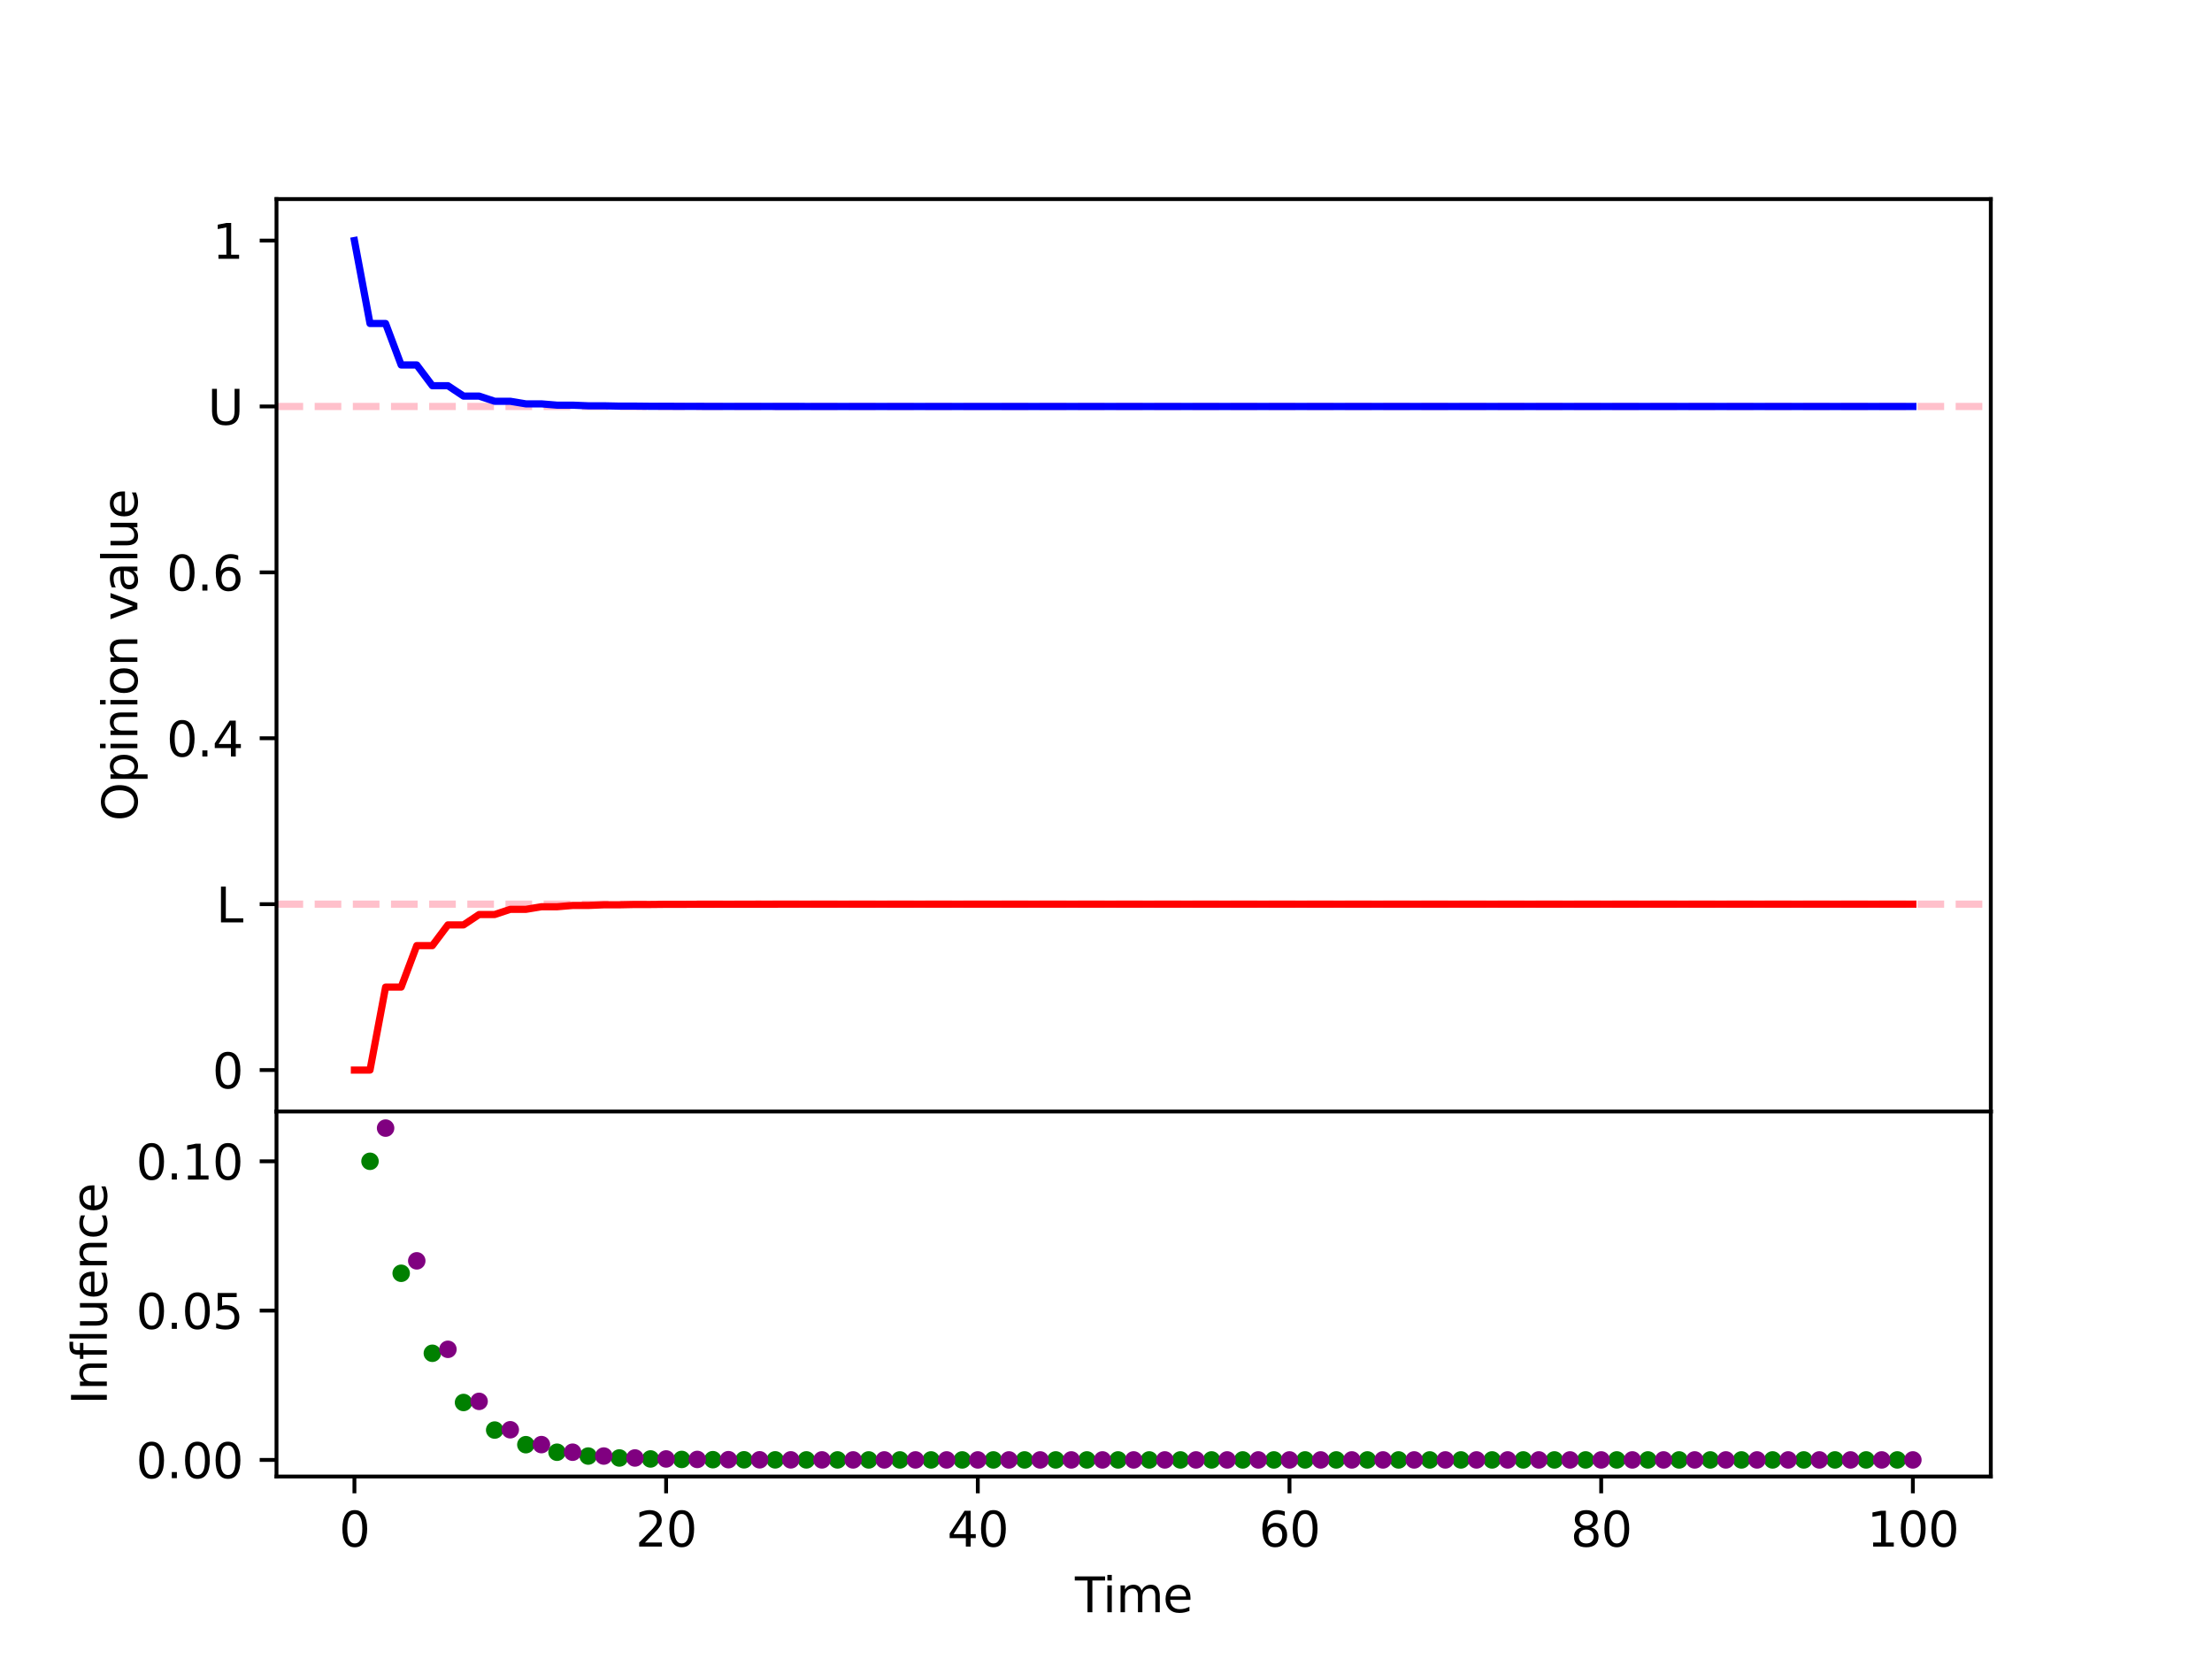 <?xml version="1.0" encoding="utf-8" standalone="no"?>
<!DOCTYPE svg PUBLIC "-//W3C//DTD SVG 1.1//EN"
  "http://www.w3.org/Graphics/SVG/1.1/DTD/svg11.dtd">
<svg xmlns:xlink="http://www.w3.org/1999/xlink" width="460.8pt" height="345.6pt" viewBox="0 0 460.8 345.6" xmlns="http://www.w3.org/2000/svg" version="1.1">
 <defs>
  <style type="text/css">*{stroke-linejoin: round; stroke-linecap: butt}</style>
 </defs>
 <g id="figure_1">
  <g id="patch_1">
   <path d="M 0 345.6 
L 460.8 345.6 
L 460.8 0 
L 0 0 
z
" style="fill: #ffffff"/>
  </g>
  <g id="axes_1">
   <g id="patch_2">
    <path d="M 57.6 231.552 
L 414.72 231.552 
L 414.72 41.472 
L 57.6 41.472 
z
" style="fill: #ffffff"/>
   </g>
   <g id="matplotlib.axis_1">
    <g id="xtick_1">
     <g id="line2d_1">
      <defs>
       <path id="m6d01a807ef" d="M 0 0 
L 0 3.5 
" style="stroke: #000000; stroke-width: 0.8"/>
      </defs>
      <g>
       <use xlink:href="#m6d01a807ef" x="73.833" y="231.552" style="stroke: #000000; stroke-width: 0.8"/>
      </g>
     </g>
    </g>
    <g id="xtick_2">
     <g id="line2d_2">
      <g>
       <use xlink:href="#m6d01a807ef" x="138.764" y="231.552" style="stroke: #000000; stroke-width: 0.8"/>
      </g>
     </g>
    </g>
    <g id="xtick_3">
     <g id="line2d_3">
      <g>
       <use xlink:href="#m6d01a807ef" x="203.695" y="231.552" style="stroke: #000000; stroke-width: 0.8"/>
      </g>
     </g>
    </g>
    <g id="xtick_4">
     <g id="line2d_4">
      <g>
       <use xlink:href="#m6d01a807ef" x="268.625" y="231.552" style="stroke: #000000; stroke-width: 0.8"/>
      </g>
     </g>
    </g>
    <g id="xtick_5">
     <g id="line2d_5">
      <g>
       <use xlink:href="#m6d01a807ef" x="333.556" y="231.552" style="stroke: #000000; stroke-width: 0.8"/>
      </g>
     </g>
    </g>
    <g id="xtick_6">
     <g id="line2d_6">
      <g>
       <use xlink:href="#m6d01a807ef" x="398.487" y="231.552" style="stroke: #000000; stroke-width: 0.8"/>
      </g>
     </g>
    </g>
   </g>
   <g id="matplotlib.axis_2">
    <g id="ytick_1">
     <g id="line2d_7">
      <defs>
       <path id="m1611c00384" d="M 0 0 
L -3.5 0 
" style="stroke: #000000; stroke-width: 0.8"/>
      </defs>
      <g>
       <use xlink:href="#m1611c00384" x="57.6" y="222.912" style="stroke: #000000; stroke-width: 0.8"/>
      </g>
     </g>
     <g id="text_1">
      <!-- 0 -->
      <g transform="translate(44.237 226.711) scale(0.1 -0.1)">
       <defs>
        <path id="DejaVuSans-30" d="M 2034 4250 
Q 1547 4250 1301 3770 
Q 1056 3291 1056 2328 
Q 1056 1369 1301 889 
Q 1547 409 2034 409 
Q 2525 409 2770 889 
Q 3016 1369 3016 2328 
Q 3016 3291 2770 3770 
Q 2525 4250 2034 4250 
z
M 2034 4750 
Q 2819 4750 3233 4129 
Q 3647 3509 3647 2328 
Q 3647 1150 3233 529 
Q 2819 -91 2034 -91 
Q 1250 -91 836 529 
Q 422 1150 422 2328 
Q 422 3509 836 4129 
Q 1250 4750 2034 4750 
z
" transform="scale(0.016)"/>
       </defs>
       <use xlink:href="#DejaVuSans-30"/>
      </g>
     </g>
    </g>
    <g id="ytick_2">
     <g id="line2d_8">
      <g>
       <use xlink:href="#m1611c00384" x="57.6" y="188.352" style="stroke: #000000; stroke-width: 0.8"/>
      </g>
     </g>
     <g id="text_2">
      <!-- L -->
      <g transform="translate(45.028 192.151) scale(0.1 -0.1)">
       <defs>
        <path id="DejaVuSans-4c" d="M 628 4666 
L 1259 4666 
L 1259 531 
L 3531 531 
L 3531 0 
L 628 0 
L 628 4666 
z
" transform="scale(0.016)"/>
       </defs>
       <use xlink:href="#DejaVuSans-4c"/>
      </g>
     </g>
    </g>
    <g id="ytick_3">
     <g id="line2d_9">
      <g>
       <use xlink:href="#m1611c00384" x="57.6" y="153.792" style="stroke: #000000; stroke-width: 0.8"/>
      </g>
     </g>
     <g id="text_3">
      <!-- 0.4 -->
      <g transform="translate(34.697 157.591) scale(0.1 -0.1)">
       <defs>
        <path id="DejaVuSans-2e" d="M 684 794 
L 1344 794 
L 1344 0 
L 684 0 
L 684 794 
z
" transform="scale(0.016)"/>
        <path id="DejaVuSans-34" d="M 2419 4116 
L 825 1625 
L 2419 1625 
L 2419 4116 
z
M 2253 4666 
L 3047 4666 
L 3047 1625 
L 3713 1625 
L 3713 1100 
L 3047 1100 
L 3047 0 
L 2419 0 
L 2419 1100 
L 313 1100 
L 313 1709 
L 2253 4666 
z
" transform="scale(0.016)"/>
       </defs>
       <use xlink:href="#DejaVuSans-30"/>
       <use xlink:href="#DejaVuSans-2e" x="63.623"/>
       <use xlink:href="#DejaVuSans-34" x="95.41"/>
      </g>
     </g>
    </g>
    <g id="ytick_4">
     <g id="line2d_10">
      <g>
       <use xlink:href="#m1611c00384" x="57.6" y="119.232" style="stroke: #000000; stroke-width: 0.8"/>
      </g>
     </g>
     <g id="text_4">
      <!-- 0.6 -->
      <g transform="translate(34.697 123.031) scale(0.1 -0.1)">
       <defs>
        <path id="DejaVuSans-36" d="M 2113 2584 
Q 1688 2584 1439 2293 
Q 1191 2003 1191 1497 
Q 1191 994 1439 701 
Q 1688 409 2113 409 
Q 2538 409 2786 701 
Q 3034 994 3034 1497 
Q 3034 2003 2786 2293 
Q 2538 2584 2113 2584 
z
M 3366 4563 
L 3366 3988 
Q 3128 4100 2886 4159 
Q 2644 4219 2406 4219 
Q 1781 4219 1451 3797 
Q 1122 3375 1075 2522 
Q 1259 2794 1537 2939 
Q 1816 3084 2150 3084 
Q 2853 3084 3261 2657 
Q 3669 2231 3669 1497 
Q 3669 778 3244 343 
Q 2819 -91 2113 -91 
Q 1303 -91 875 529 
Q 447 1150 447 2328 
Q 447 3434 972 4092 
Q 1497 4750 2381 4750 
Q 2619 4750 2861 4703 
Q 3103 4656 3366 4563 
z
" transform="scale(0.016)"/>
       </defs>
       <use xlink:href="#DejaVuSans-30"/>
       <use xlink:href="#DejaVuSans-2e" x="63.623"/>
       <use xlink:href="#DejaVuSans-36" x="95.41"/>
      </g>
     </g>
    </g>
    <g id="ytick_5">
     <g id="line2d_11">
      <g>
       <use xlink:href="#m1611c00384" x="57.6" y="84.672" style="stroke: #000000; stroke-width: 0.8"/>
      </g>
     </g>
     <g id="text_5">
      <!-- U -->
      <g transform="translate(43.281 88.471) scale(0.1 -0.1)">
       <defs>
        <path id="DejaVuSans-55" d="M 556 4666 
L 1191 4666 
L 1191 1831 
Q 1191 1081 1462 751 
Q 1734 422 2344 422 
Q 2950 422 3222 751 
Q 3494 1081 3494 1831 
L 3494 4666 
L 4128 4666 
L 4128 1753 
Q 4128 841 3676 375 
Q 3225 -91 2344 -91 
Q 1459 -91 1007 375 
Q 556 841 556 1753 
L 556 4666 
z
" transform="scale(0.016)"/>
       </defs>
       <use xlink:href="#DejaVuSans-55"/>
      </g>
     </g>
    </g>
    <g id="ytick_6">
     <g id="line2d_12">
      <g>
       <use xlink:href="#m1611c00384" x="57.6" y="50.112" style="stroke: #000000; stroke-width: 0.8"/>
      </g>
     </g>
     <g id="text_6">
      <!-- 1 -->
      <g transform="translate(44.237 53.911) scale(0.1 -0.1)">
       <defs>
        <path id="DejaVuSans-31" d="M 794 531 
L 1825 531 
L 1825 4091 
L 703 3866 
L 703 4441 
L 1819 4666 
L 2450 4666 
L 2450 531 
L 3481 531 
L 3481 0 
L 794 0 
L 794 531 
z
" transform="scale(0.016)"/>
       </defs>
       <use xlink:href="#DejaVuSans-31"/>
      </g>
     </g>
    </g>
    <g id="text_7">
     <!-- Opinion value -->
     <g transform="translate(28.617 171.044) rotate(-90) scale(0.1 -0.1)">
      <defs>
       <path id="DejaVuSans-4f" d="M 2522 4238 
Q 1834 4238 1429 3725 
Q 1025 3213 1025 2328 
Q 1025 1447 1429 934 
Q 1834 422 2522 422 
Q 3209 422 3611 934 
Q 4013 1447 4013 2328 
Q 4013 3213 3611 3725 
Q 3209 4238 2522 4238 
z
M 2522 4750 
Q 3503 4750 4090 4092 
Q 4678 3434 4678 2328 
Q 4678 1225 4090 567 
Q 3503 -91 2522 -91 
Q 1538 -91 948 565 
Q 359 1222 359 2328 
Q 359 3434 948 4092 
Q 1538 4750 2522 4750 
z
" transform="scale(0.016)"/>
       <path id="DejaVuSans-70" d="M 1159 525 
L 1159 -1331 
L 581 -1331 
L 581 3500 
L 1159 3500 
L 1159 2969 
Q 1341 3281 1617 3432 
Q 1894 3584 2278 3584 
Q 2916 3584 3314 3078 
Q 3713 2572 3713 1747 
Q 3713 922 3314 415 
Q 2916 -91 2278 -91 
Q 1894 -91 1617 61 
Q 1341 213 1159 525 
z
M 3116 1747 
Q 3116 2381 2855 2742 
Q 2594 3103 2138 3103 
Q 1681 3103 1420 2742 
Q 1159 2381 1159 1747 
Q 1159 1113 1420 752 
Q 1681 391 2138 391 
Q 2594 391 2855 752 
Q 3116 1113 3116 1747 
z
" transform="scale(0.016)"/>
       <path id="DejaVuSans-69" d="M 603 3500 
L 1178 3500 
L 1178 0 
L 603 0 
L 603 3500 
z
M 603 4863 
L 1178 4863 
L 1178 4134 
L 603 4134 
L 603 4863 
z
" transform="scale(0.016)"/>
       <path id="DejaVuSans-6e" d="M 3513 2113 
L 3513 0 
L 2938 0 
L 2938 2094 
Q 2938 2591 2744 2837 
Q 2550 3084 2163 3084 
Q 1697 3084 1428 2787 
Q 1159 2491 1159 1978 
L 1159 0 
L 581 0 
L 581 3500 
L 1159 3500 
L 1159 2956 
Q 1366 3272 1645 3428 
Q 1925 3584 2291 3584 
Q 2894 3584 3203 3211 
Q 3513 2838 3513 2113 
z
" transform="scale(0.016)"/>
       <path id="DejaVuSans-6f" d="M 1959 3097 
Q 1497 3097 1228 2736 
Q 959 2375 959 1747 
Q 959 1119 1226 758 
Q 1494 397 1959 397 
Q 2419 397 2687 759 
Q 2956 1122 2956 1747 
Q 2956 2369 2687 2733 
Q 2419 3097 1959 3097 
z
M 1959 3584 
Q 2709 3584 3137 3096 
Q 3566 2609 3566 1747 
Q 3566 888 3137 398 
Q 2709 -91 1959 -91 
Q 1206 -91 779 398 
Q 353 888 353 1747 
Q 353 2609 779 3096 
Q 1206 3584 1959 3584 
z
" transform="scale(0.016)"/>
       <path id="DejaVuSans-20" transform="scale(0.016)"/>
       <path id="DejaVuSans-76" d="M 191 3500 
L 800 3500 
L 1894 563 
L 2988 3500 
L 3597 3500 
L 2284 0 
L 1503 0 
L 191 3500 
z
" transform="scale(0.016)"/>
       <path id="DejaVuSans-61" d="M 2194 1759 
Q 1497 1759 1228 1600 
Q 959 1441 959 1056 
Q 959 750 1161 570 
Q 1363 391 1709 391 
Q 2188 391 2477 730 
Q 2766 1069 2766 1631 
L 2766 1759 
L 2194 1759 
z
M 3341 1997 
L 3341 0 
L 2766 0 
L 2766 531 
Q 2569 213 2275 61 
Q 1981 -91 1556 -91 
Q 1019 -91 701 211 
Q 384 513 384 1019 
Q 384 1609 779 1909 
Q 1175 2209 1959 2209 
L 2766 2209 
L 2766 2266 
Q 2766 2663 2505 2880 
Q 2244 3097 1772 3097 
Q 1472 3097 1187 3025 
Q 903 2953 641 2809 
L 641 3341 
Q 956 3463 1253 3523 
Q 1550 3584 1831 3584 
Q 2591 3584 2966 3190 
Q 3341 2797 3341 1997 
z
" transform="scale(0.016)"/>
       <path id="DejaVuSans-6c" d="M 603 4863 
L 1178 4863 
L 1178 0 
L 603 0 
L 603 4863 
z
" transform="scale(0.016)"/>
       <path id="DejaVuSans-75" d="M 544 1381 
L 544 3500 
L 1119 3500 
L 1119 1403 
Q 1119 906 1312 657 
Q 1506 409 1894 409 
Q 2359 409 2629 706 
Q 2900 1003 2900 1516 
L 2900 3500 
L 3475 3500 
L 3475 0 
L 2900 0 
L 2900 538 
Q 2691 219 2414 64 
Q 2138 -91 1772 -91 
Q 1169 -91 856 284 
Q 544 659 544 1381 
z
M 1991 3584 
L 1991 3584 
z
" transform="scale(0.016)"/>
       <path id="DejaVuSans-65" d="M 3597 1894 
L 3597 1613 
L 953 1613 
Q 991 1019 1311 708 
Q 1631 397 2203 397 
Q 2534 397 2845 478 
Q 3156 559 3463 722 
L 3463 178 
Q 3153 47 2828 -22 
Q 2503 -91 2169 -91 
Q 1331 -91 842 396 
Q 353 884 353 1716 
Q 353 2575 817 3079 
Q 1281 3584 2069 3584 
Q 2775 3584 3186 3129 
Q 3597 2675 3597 1894 
z
M 3022 2063 
Q 3016 2534 2758 2815 
Q 2500 3097 2075 3097 
Q 1594 3097 1305 2825 
Q 1016 2553 972 2059 
L 3022 2063 
z
" transform="scale(0.016)"/>
      </defs>
      <use xlink:href="#DejaVuSans-4f"/>
      <use xlink:href="#DejaVuSans-70" x="78.711"/>
      <use xlink:href="#DejaVuSans-69" x="142.188"/>
      <use xlink:href="#DejaVuSans-6e" x="169.971"/>
      <use xlink:href="#DejaVuSans-69" x="233.35"/>
      <use xlink:href="#DejaVuSans-6f" x="261.133"/>
      <use xlink:href="#DejaVuSans-6e" x="322.314"/>
      <use xlink:href="#DejaVuSans-20" x="385.693"/>
      <use xlink:href="#DejaVuSans-76" x="417.48"/>
      <use xlink:href="#DejaVuSans-61" x="476.66"/>
      <use xlink:href="#DejaVuSans-6c" x="537.939"/>
      <use xlink:href="#DejaVuSans-75" x="565.723"/>
      <use xlink:href="#DejaVuSans-65" x="629.102"/>
     </g>
    </g>
   </g>
   <g id="line2d_13">
    <path d="M 57.6 84.672 
L 414.72 84.672 
" clip-path="url(#p8be3b26d75)" style="fill: none; stroke-dasharray: 5.55,2.4; stroke-dashoffset: 0; stroke: #ffc0cb; stroke-width: 1.5"/>
   </g>
   <g id="line2d_14">
    <path d="M 57.6 188.352 
L 414.72 188.352 
" clip-path="url(#p8be3b26d75)" style="fill: none; stroke-dasharray: 5.55,2.4; stroke-dashoffset: 0; stroke: #ffc0cb; stroke-width: 1.5"/>
   </g>
   <g id="line2d_15">
    <path d="M 73.833 222.912 
L 77.079 222.912 
L 80.326 205.632 
L 83.572 205.632 
L 86.819 196.992 
L 90.065 196.992 
L 93.312 192.672 
L 96.559 192.672 
L 99.805 190.512 
L 103.052 190.512 
L 106.298 189.432 
L 109.545 189.432 
L 112.791 188.892 
L 116.038 188.892 
L 119.284 188.622 
L 122.531 188.622 
L 125.777 188.487 
L 129.024 188.487 
L 132.271 188.419 
L 135.517 188.419 
L 138.764 188.386 
L 142.01 188.386 
L 145.257 188.369 
L 148.503 188.369 
L 151.75 188.36 
L 154.996 188.36 
L 158.243 188.356 
L 161.489 188.356 
L 164.736 188.354 
L 167.983 188.354 
L 171.229 188.353 
L 174.476 188.353 
L 177.722 188.353 
L 180.969 188.353 
L 184.215 188.352 
L 187.462 188.352 
L 190.708 188.352 
L 193.955 188.352 
L 197.201 188.352 
L 200.448 188.352 
L 203.695 188.352 
L 206.941 188.352 
L 210.188 188.352 
L 213.434 188.352 
L 216.681 188.352 
L 219.927 188.352 
L 223.174 188.352 
L 226.42 188.352 
L 229.667 188.352 
L 232.913 188.352 
L 236.16 188.352 
L 239.407 188.352 
L 242.653 188.352 
L 245.9 188.352 
L 249.146 188.352 
L 252.393 188.352 
L 255.639 188.352 
L 258.886 188.352 
L 262.132 188.352 
L 265.379 188.352 
L 268.625 188.352 
L 271.872 188.352 
L 275.119 188.352 
L 278.365 188.352 
L 281.612 188.352 
L 284.858 188.352 
L 288.105 188.352 
L 291.351 188.352 
L 294.598 188.352 
L 297.844 188.352 
L 301.091 188.352 
L 304.337 188.352 
L 307.584 188.352 
L 310.831 188.352 
L 314.077 188.352 
L 317.324 188.352 
L 320.57 188.352 
L 323.817 188.352 
L 327.063 188.352 
L 330.31 188.352 
L 333.556 188.352 
L 336.803 188.352 
L 340.049 188.352 
L 343.296 188.352 
L 346.543 188.352 
L 349.789 188.352 
L 353.036 188.352 
L 356.282 188.352 
L 359.529 188.352 
L 362.775 188.352 
L 366.022 188.352 
L 369.268 188.352 
L 372.515 188.352 
L 375.761 188.352 
L 379.008 188.352 
L 382.255 188.352 
L 385.501 188.352 
L 388.748 188.352 
L 391.994 188.352 
L 395.241 188.352 
L 398.487 188.352 
" clip-path="url(#p8be3b26d75)" style="fill: none; stroke: #ff0000; stroke-width: 1.5; stroke-linecap: square"/>
   </g>
   <g id="line2d_16">
    <path d="M 73.833 50.112 
L 77.079 67.392 
L 80.326 67.392 
L 83.572 76.032 
L 86.819 76.032 
L 90.065 80.352 
L 93.312 80.352 
L 96.559 82.512 
L 99.805 82.512 
L 103.052 83.592 
L 106.298 83.592 
L 109.545 84.132 
L 112.791 84.132 
L 116.038 84.402 
L 119.284 84.402 
L 122.531 84.537 
L 125.777 84.537 
L 129.024 84.605 
L 132.271 84.605 
L 135.517 84.638 
L 138.764 84.638 
L 142.01 84.655 
L 145.257 84.655 
L 148.503 84.664 
L 151.75 84.664 
L 154.996 84.668 
L 158.243 84.668 
L 161.489 84.67 
L 164.736 84.67 
L 167.983 84.671 
L 171.229 84.671 
L 174.476 84.671 
L 177.722 84.671 
L 180.969 84.672 
L 184.215 84.672 
L 187.462 84.672 
L 190.708 84.672 
L 193.955 84.672 
L 197.201 84.672 
L 200.448 84.672 
L 203.695 84.672 
L 206.941 84.672 
L 210.188 84.672 
L 213.434 84.672 
L 216.681 84.672 
L 219.927 84.672 
L 223.174 84.672 
L 226.42 84.672 
L 229.667 84.672 
L 232.913 84.672 
L 236.16 84.672 
L 239.407 84.672 
L 242.653 84.672 
L 245.9 84.672 
L 249.146 84.672 
L 252.393 84.672 
L 255.639 84.672 
L 258.886 84.672 
L 262.132 84.672 
L 265.379 84.672 
L 268.625 84.672 
L 271.872 84.672 
L 275.119 84.672 
L 278.365 84.672 
L 281.612 84.672 
L 284.858 84.672 
L 288.105 84.672 
L 291.351 84.672 
L 294.598 84.672 
L 297.844 84.672 
L 301.091 84.672 
L 304.337 84.672 
L 307.584 84.672 
L 310.831 84.672 
L 314.077 84.672 
L 317.324 84.672 
L 320.57 84.672 
L 323.817 84.672 
L 327.063 84.672 
L 330.31 84.672 
L 333.556 84.672 
L 336.803 84.672 
L 340.049 84.672 
L 343.296 84.672 
L 346.543 84.672 
L 349.789 84.672 
L 353.036 84.672 
L 356.282 84.672 
L 359.529 84.672 
L 362.775 84.672 
L 366.022 84.672 
L 369.268 84.672 
L 372.515 84.672 
L 375.761 84.672 
L 379.008 84.672 
L 382.255 84.672 
L 385.501 84.672 
L 388.748 84.672 
L 391.994 84.672 
L 395.241 84.672 
L 398.487 84.672 
" clip-path="url(#p8be3b26d75)" style="fill: none; stroke: #0000ff; stroke-width: 1.5; stroke-linecap: square"/>
   </g>
   <g id="patch_3">
    <path d="M 57.6 231.552 
L 57.6 41.472 
" style="fill: none; stroke: #000000; stroke-width: 0.8; stroke-linejoin: miter; stroke-linecap: square"/>
   </g>
   <g id="patch_4">
    <path d="M 414.72 231.552 
L 414.72 41.472 
" style="fill: none; stroke: #000000; stroke-width: 0.8; stroke-linejoin: miter; stroke-linecap: square"/>
   </g>
   <g id="patch_5">
    <path d="M 57.6 231.552 
L 414.72 231.552 
" style="fill: none; stroke: #000000; stroke-width: 0.8; stroke-linejoin: miter; stroke-linecap: square"/>
   </g>
   <g id="patch_6">
    <path d="M 57.6 41.472 
L 414.72 41.472 
" style="fill: none; stroke: #000000; stroke-width: 0.8; stroke-linejoin: miter; stroke-linecap: square"/>
   </g>
  </g>
  <g id="axes_2">
   <g id="patch_7">
    <path d="M 57.6 307.584 
L 414.72 307.584 
L 414.72 231.552 
L 57.6 231.552 
z
" style="fill: #ffffff"/>
   </g>
   <g id="PathCollection_1">
    <defs>
     <path id="md14acf3c41" d="M 0 1.323 
C 0.351 1.323 0.687 1.183 0.935 0.935 
C 1.183 0.687 1.323 0.351 1.323 0 
C 1.323 -0.351 1.183 -0.687 0.935 -0.935 
C 0.687 -1.183 0.351 -1.323 0 -1.323 
C -0.351 -1.323 -0.687 -1.183 -0.935 -0.935 
C -1.183 -0.687 -1.323 -0.351 -1.323 0 
C -1.323 0.351 -1.183 0.687 -0.935 0.935 
C -0.687 1.183 -0.351 1.323 0 1.323 
z
" style="stroke: #008000"/>
    </defs>
    <g clip-path="url(#p79c02813e1)">
     <use xlink:href="#md14acf3c41" x="77.079" y="241.92" style="fill: #008000; stroke: #008000"/>
     <use xlink:href="#md14acf3c41" x="83.572" y="265.248" style="fill: #008000; stroke: #008000"/>
     <use xlink:href="#md14acf3c41" x="90.065" y="281.911" style="fill: #008000; stroke: #008000"/>
     <use xlink:href="#md14acf3c41" x="96.559" y="292.165" style="fill: #008000; stroke: #008000"/>
     <use xlink:href="#md14acf3c41" x="103.052" y="297.907" style="fill: #008000; stroke: #008000"/>
     <use xlink:href="#md14acf3c41" x="109.545" y="300.954" style="fill: #008000; stroke: #008000"/>
     <use xlink:href="#md14acf3c41" x="116.038" y="302.525" style="fill: #008000; stroke: #008000"/>
     <use xlink:href="#md14acf3c41" x="122.531" y="303.322" style="fill: #008000; stroke: #008000"/>
     <use xlink:href="#md14acf3c41" x="129.024" y="303.724" style="fill: #008000; stroke: #008000"/>
     <use xlink:href="#md14acf3c41" x="135.517" y="303.926" style="fill: #008000; stroke: #008000"/>
     <use xlink:href="#md14acf3c41" x="142.01" y="304.027" style="fill: #008000; stroke: #008000"/>
     <use xlink:href="#md14acf3c41" x="148.503" y="304.077" style="fill: #008000; stroke: #008000"/>
     <use xlink:href="#md14acf3c41" x="154.996" y="304.103" style="fill: #008000; stroke: #008000"/>
     <use xlink:href="#md14acf3c41" x="161.489" y="304.115" style="fill: #008000; stroke: #008000"/>
     <use xlink:href="#md14acf3c41" x="167.983" y="304.122" style="fill: #008000; stroke: #008000"/>
     <use xlink:href="#md14acf3c41" x="174.476" y="304.125" style="fill: #008000; stroke: #008000"/>
     <use xlink:href="#md14acf3c41" x="180.969" y="304.126" style="fill: #008000; stroke: #008000"/>
     <use xlink:href="#md14acf3c41" x="187.462" y="304.127" style="fill: #008000; stroke: #008000"/>
     <use xlink:href="#md14acf3c41" x="193.955" y="304.128" style="fill: #008000; stroke: #008000"/>
     <use xlink:href="#md14acf3c41" x="200.448" y="304.128" style="fill: #008000; stroke: #008000"/>
     <use xlink:href="#md14acf3c41" x="206.941" y="304.128" style="fill: #008000; stroke: #008000"/>
     <use xlink:href="#md14acf3c41" x="213.434" y="304.128" style="fill: #008000; stroke: #008000"/>
     <use xlink:href="#md14acf3c41" x="219.927" y="304.128" style="fill: #008000; stroke: #008000"/>
     <use xlink:href="#md14acf3c41" x="226.42" y="304.128" style="fill: #008000; stroke: #008000"/>
     <use xlink:href="#md14acf3c41" x="232.913" y="304.128" style="fill: #008000; stroke: #008000"/>
     <use xlink:href="#md14acf3c41" x="239.407" y="304.128" style="fill: #008000; stroke: #008000"/>
     <use xlink:href="#md14acf3c41" x="245.9" y="304.128" style="fill: #008000; stroke: #008000"/>
     <use xlink:href="#md14acf3c41" x="252.393" y="304.128" style="fill: #008000; stroke: #008000"/>
     <use xlink:href="#md14acf3c41" x="258.886" y="304.128" style="fill: #008000; stroke: #008000"/>
     <use xlink:href="#md14acf3c41" x="265.379" y="304.128" style="fill: #008000; stroke: #008000"/>
     <use xlink:href="#md14acf3c41" x="271.872" y="304.128" style="fill: #008000; stroke: #008000"/>
     <use xlink:href="#md14acf3c41" x="278.365" y="304.128" style="fill: #008000; stroke: #008000"/>
     <use xlink:href="#md14acf3c41" x="284.858" y="304.128" style="fill: #008000; stroke: #008000"/>
     <use xlink:href="#md14acf3c41" x="291.351" y="304.128" style="fill: #008000; stroke: #008000"/>
     <use xlink:href="#md14acf3c41" x="297.844" y="304.128" style="fill: #008000; stroke: #008000"/>
     <use xlink:href="#md14acf3c41" x="304.337" y="304.128" style="fill: #008000; stroke: #008000"/>
     <use xlink:href="#md14acf3c41" x="310.831" y="304.128" style="fill: #008000; stroke: #008000"/>
     <use xlink:href="#md14acf3c41" x="317.324" y="304.128" style="fill: #008000; stroke: #008000"/>
     <use xlink:href="#md14acf3c41" x="323.817" y="304.128" style="fill: #008000; stroke: #008000"/>
     <use xlink:href="#md14acf3c41" x="330.31" y="304.128" style="fill: #008000; stroke: #008000"/>
     <use xlink:href="#md14acf3c41" x="336.803" y="304.128" style="fill: #008000; stroke: #008000"/>
     <use xlink:href="#md14acf3c41" x="343.296" y="304.128" style="fill: #008000; stroke: #008000"/>
     <use xlink:href="#md14acf3c41" x="349.789" y="304.128" style="fill: #008000; stroke: #008000"/>
     <use xlink:href="#md14acf3c41" x="356.282" y="304.128" style="fill: #008000; stroke: #008000"/>
     <use xlink:href="#md14acf3c41" x="362.775" y="304.128" style="fill: #008000; stroke: #008000"/>
     <use xlink:href="#md14acf3c41" x="369.268" y="304.128" style="fill: #008000; stroke: #008000"/>
     <use xlink:href="#md14acf3c41" x="375.761" y="304.128" style="fill: #008000; stroke: #008000"/>
     <use xlink:href="#md14acf3c41" x="382.255" y="304.128" style="fill: #008000; stroke: #008000"/>
     <use xlink:href="#md14acf3c41" x="388.748" y="304.128" style="fill: #008000; stroke: #008000"/>
     <use xlink:href="#md14acf3c41" x="395.241" y="304.128" style="fill: #008000; stroke: #008000"/>
    </g>
   </g>
   <g id="PathCollection_2">
    <defs>
     <path id="m20744ee69a" d="M 0 1.323 
C 0.351 1.323 0.687 1.183 0.935 0.935 
C 1.183 0.687 1.323 0.351 1.323 0 
C 1.323 -0.351 1.183 -0.687 0.935 -0.935 
C 0.687 -1.183 0.351 -1.323 0 -1.323 
C -0.351 -1.323 -0.687 -1.183 -0.935 -0.935 
C -1.183 -0.687 -1.323 -0.351 -1.323 0 
C -1.323 0.351 -1.183 0.687 -0.935 0.935 
C -0.687 1.183 -0.351 1.323 0 1.323 
z
" style="stroke: #800080"/>
    </defs>
    <g clip-path="url(#p79c02813e1)">
     <use xlink:href="#m20744ee69a" x="80.326" y="235.008" style="fill: #800080; stroke: #800080"/>
     <use xlink:href="#m20744ee69a" x="86.819" y="262.656" style="fill: #800080; stroke: #800080"/>
     <use xlink:href="#m20744ee69a" x="93.312" y="281.088" style="fill: #800080; stroke: #800080"/>
     <use xlink:href="#m20744ee69a" x="99.805" y="291.93" style="fill: #800080; stroke: #800080"/>
     <use xlink:href="#m20744ee69a" x="106.298" y="297.844" style="fill: #800080; stroke: #800080"/>
     <use xlink:href="#m20744ee69a" x="112.791" y="300.938" style="fill: #800080; stroke: #800080"/>
     <use xlink:href="#m20744ee69a" x="119.284" y="302.521" style="fill: #800080; stroke: #800080"/>
     <use xlink:href="#m20744ee69a" x="125.777" y="303.321" style="fill: #800080; stroke: #800080"/>
     <use xlink:href="#m20744ee69a" x="132.271" y="303.724" style="fill: #800080; stroke: #800080"/>
     <use xlink:href="#m20744ee69a" x="138.764" y="303.926" style="fill: #800080; stroke: #800080"/>
     <use xlink:href="#m20744ee69a" x="145.257" y="304.027" style="fill: #800080; stroke: #800080"/>
     <use xlink:href="#m20744ee69a" x="151.75" y="304.077" style="fill: #800080; stroke: #800080"/>
     <use xlink:href="#m20744ee69a" x="158.243" y="304.103" style="fill: #800080; stroke: #800080"/>
     <use xlink:href="#m20744ee69a" x="164.736" y="304.115" style="fill: #800080; stroke: #800080"/>
     <use xlink:href="#m20744ee69a" x="171.229" y="304.122" style="fill: #800080; stroke: #800080"/>
     <use xlink:href="#m20744ee69a" x="177.722" y="304.125" style="fill: #800080; stroke: #800080"/>
     <use xlink:href="#m20744ee69a" x="184.215" y="304.126" style="fill: #800080; stroke: #800080"/>
     <use xlink:href="#m20744ee69a" x="190.708" y="304.127" style="fill: #800080; stroke: #800080"/>
     <use xlink:href="#m20744ee69a" x="197.201" y="304.128" style="fill: #800080; stroke: #800080"/>
     <use xlink:href="#m20744ee69a" x="203.695" y="304.128" style="fill: #800080; stroke: #800080"/>
     <use xlink:href="#m20744ee69a" x="210.188" y="304.128" style="fill: #800080; stroke: #800080"/>
     <use xlink:href="#m20744ee69a" x="216.681" y="304.128" style="fill: #800080; stroke: #800080"/>
     <use xlink:href="#m20744ee69a" x="223.174" y="304.128" style="fill: #800080; stroke: #800080"/>
     <use xlink:href="#m20744ee69a" x="229.667" y="304.128" style="fill: #800080; stroke: #800080"/>
     <use xlink:href="#m20744ee69a" x="236.16" y="304.128" style="fill: #800080; stroke: #800080"/>
     <use xlink:href="#m20744ee69a" x="242.653" y="304.128" style="fill: #800080; stroke: #800080"/>
     <use xlink:href="#m20744ee69a" x="249.146" y="304.128" style="fill: #800080; stroke: #800080"/>
     <use xlink:href="#m20744ee69a" x="255.639" y="304.128" style="fill: #800080; stroke: #800080"/>
     <use xlink:href="#m20744ee69a" x="262.132" y="304.128" style="fill: #800080; stroke: #800080"/>
     <use xlink:href="#m20744ee69a" x="268.625" y="304.128" style="fill: #800080; stroke: #800080"/>
     <use xlink:href="#m20744ee69a" x="275.119" y="304.128" style="fill: #800080; stroke: #800080"/>
     <use xlink:href="#m20744ee69a" x="281.612" y="304.128" style="fill: #800080; stroke: #800080"/>
     <use xlink:href="#m20744ee69a" x="288.105" y="304.128" style="fill: #800080; stroke: #800080"/>
     <use xlink:href="#m20744ee69a" x="294.598" y="304.128" style="fill: #800080; stroke: #800080"/>
     <use xlink:href="#m20744ee69a" x="301.091" y="304.128" style="fill: #800080; stroke: #800080"/>
     <use xlink:href="#m20744ee69a" x="307.584" y="304.128" style="fill: #800080; stroke: #800080"/>
     <use xlink:href="#m20744ee69a" x="314.077" y="304.128" style="fill: #800080; stroke: #800080"/>
     <use xlink:href="#m20744ee69a" x="320.57" y="304.128" style="fill: #800080; stroke: #800080"/>
     <use xlink:href="#m20744ee69a" x="327.063" y="304.128" style="fill: #800080; stroke: #800080"/>
     <use xlink:href="#m20744ee69a" x="333.556" y="304.128" style="fill: #800080; stroke: #800080"/>
     <use xlink:href="#m20744ee69a" x="340.049" y="304.128" style="fill: #800080; stroke: #800080"/>
     <use xlink:href="#m20744ee69a" x="346.543" y="304.128" style="fill: #800080; stroke: #800080"/>
     <use xlink:href="#m20744ee69a" x="353.036" y="304.128" style="fill: #800080; stroke: #800080"/>
     <use xlink:href="#m20744ee69a" x="359.529" y="304.128" style="fill: #800080; stroke: #800080"/>
     <use xlink:href="#m20744ee69a" x="366.022" y="304.128" style="fill: #800080; stroke: #800080"/>
     <use xlink:href="#m20744ee69a" x="372.515" y="304.128" style="fill: #800080; stroke: #800080"/>
     <use xlink:href="#m20744ee69a" x="379.008" y="304.128" style="fill: #800080; stroke: #800080"/>
     <use xlink:href="#m20744ee69a" x="385.501" y="304.128" style="fill: #800080; stroke: #800080"/>
     <use xlink:href="#m20744ee69a" x="391.994" y="304.128" style="fill: #800080; stroke: #800080"/>
     <use xlink:href="#m20744ee69a" x="398.487" y="304.128" style="fill: #800080; stroke: #800080"/>
    </g>
   </g>
   <g id="matplotlib.axis_3">
    <g id="xtick_7">
     <g id="line2d_17">
      <g>
       <use xlink:href="#m6d01a807ef" x="73.833" y="307.584" style="stroke: #000000; stroke-width: 0.8"/>
      </g>
     </g>
     <g id="text_8">
      <!-- 0 -->
      <g transform="translate(70.651 322.182) scale(0.1 -0.1)">
       <use xlink:href="#DejaVuSans-30"/>
      </g>
     </g>
    </g>
    <g id="xtick_8">
     <g id="line2d_18">
      <g>
       <use xlink:href="#m6d01a807ef" x="138.764" y="307.584" style="stroke: #000000; stroke-width: 0.8"/>
      </g>
     </g>
     <g id="text_9">
      <!-- 20 -->
      <g transform="translate(132.401 322.182) scale(0.1 -0.1)">
       <defs>
        <path id="DejaVuSans-32" d="M 1228 531 
L 3431 531 
L 3431 0 
L 469 0 
L 469 531 
Q 828 903 1448 1529 
Q 2069 2156 2228 2338 
Q 2531 2678 2651 2914 
Q 2772 3150 2772 3378 
Q 2772 3750 2511 3984 
Q 2250 4219 1831 4219 
Q 1534 4219 1204 4116 
Q 875 4013 500 3803 
L 500 4441 
Q 881 4594 1212 4672 
Q 1544 4750 1819 4750 
Q 2544 4750 2975 4387 
Q 3406 4025 3406 3419 
Q 3406 3131 3298 2873 
Q 3191 2616 2906 2266 
Q 2828 2175 2409 1742 
Q 1991 1309 1228 531 
z
" transform="scale(0.016)"/>
       </defs>
       <use xlink:href="#DejaVuSans-32"/>
       <use xlink:href="#DejaVuSans-30" x="63.623"/>
      </g>
     </g>
    </g>
    <g id="xtick_9">
     <g id="line2d_19">
      <g>
       <use xlink:href="#m6d01a807ef" x="203.695" y="307.584" style="stroke: #000000; stroke-width: 0.8"/>
      </g>
     </g>
     <g id="text_10">
      <!-- 40 -->
      <g transform="translate(197.332 322.182) scale(0.1 -0.1)">
       <use xlink:href="#DejaVuSans-34"/>
       <use xlink:href="#DejaVuSans-30" x="63.623"/>
      </g>
     </g>
    </g>
    <g id="xtick_10">
     <g id="line2d_20">
      <g>
       <use xlink:href="#m6d01a807ef" x="268.625" y="307.584" style="stroke: #000000; stroke-width: 0.8"/>
      </g>
     </g>
     <g id="text_11">
      <!-- 60 -->
      <g transform="translate(262.263 322.182) scale(0.1 -0.1)">
       <use xlink:href="#DejaVuSans-36"/>
       <use xlink:href="#DejaVuSans-30" x="63.623"/>
      </g>
     </g>
    </g>
    <g id="xtick_11">
     <g id="line2d_21">
      <g>
       <use xlink:href="#m6d01a807ef" x="333.556" y="307.584" style="stroke: #000000; stroke-width: 0.8"/>
      </g>
     </g>
     <g id="text_12">
      <!-- 80 -->
      <g transform="translate(327.194 322.182) scale(0.1 -0.1)">
       <defs>
        <path id="DejaVuSans-38" d="M 2034 2216 
Q 1584 2216 1326 1975 
Q 1069 1734 1069 1313 
Q 1069 891 1326 650 
Q 1584 409 2034 409 
Q 2484 409 2743 651 
Q 3003 894 3003 1313 
Q 3003 1734 2745 1975 
Q 2488 2216 2034 2216 
z
M 1403 2484 
Q 997 2584 770 2862 
Q 544 3141 544 3541 
Q 544 4100 942 4425 
Q 1341 4750 2034 4750 
Q 2731 4750 3128 4425 
Q 3525 4100 3525 3541 
Q 3525 3141 3298 2862 
Q 3072 2584 2669 2484 
Q 3125 2378 3379 2068 
Q 3634 1759 3634 1313 
Q 3634 634 3220 271 
Q 2806 -91 2034 -91 
Q 1263 -91 848 271 
Q 434 634 434 1313 
Q 434 1759 690 2068 
Q 947 2378 1403 2484 
z
M 1172 3481 
Q 1172 3119 1398 2916 
Q 1625 2713 2034 2713 
Q 2441 2713 2670 2916 
Q 2900 3119 2900 3481 
Q 2900 3844 2670 4047 
Q 2441 4250 2034 4250 
Q 1625 4250 1398 4047 
Q 1172 3844 1172 3481 
z
" transform="scale(0.016)"/>
       </defs>
       <use xlink:href="#DejaVuSans-38"/>
       <use xlink:href="#DejaVuSans-30" x="63.623"/>
      </g>
     </g>
    </g>
    <g id="xtick_12">
     <g id="line2d_22">
      <g>
       <use xlink:href="#m6d01a807ef" x="398.487" y="307.584" style="stroke: #000000; stroke-width: 0.8"/>
      </g>
     </g>
     <g id="text_13">
      <!-- 100 -->
      <g transform="translate(388.944 322.182) scale(0.1 -0.1)">
       <use xlink:href="#DejaVuSans-31"/>
       <use xlink:href="#DejaVuSans-30" x="63.623"/>
       <use xlink:href="#DejaVuSans-30" x="127.246"/>
      </g>
     </g>
    </g>
    <g id="text_14">
     <!-- Time -->
     <g transform="translate(223.926 335.861) scale(0.1 -0.1)">
      <defs>
       <path id="DejaVuSans-54" d="M -19 4666 
L 3928 4666 
L 3928 4134 
L 2272 4134 
L 2272 0 
L 1638 0 
L 1638 4134 
L -19 4134 
L -19 4666 
z
" transform="scale(0.016)"/>
       <path id="DejaVuSans-6d" d="M 3328 2828 
Q 3544 3216 3844 3400 
Q 4144 3584 4550 3584 
Q 5097 3584 5394 3201 
Q 5691 2819 5691 2113 
L 5691 0 
L 5113 0 
L 5113 2094 
Q 5113 2597 4934 2840 
Q 4756 3084 4391 3084 
Q 3944 3084 3684 2787 
Q 3425 2491 3425 1978 
L 3425 0 
L 2847 0 
L 2847 2094 
Q 2847 2600 2669 2842 
Q 2491 3084 2119 3084 
Q 1678 3084 1418 2786 
Q 1159 2488 1159 1978 
L 1159 0 
L 581 0 
L 581 3500 
L 1159 3500 
L 1159 2956 
Q 1356 3278 1631 3431 
Q 1906 3584 2284 3584 
Q 2666 3584 2933 3390 
Q 3200 3197 3328 2828 
z
" transform="scale(0.016)"/>
      </defs>
      <use xlink:href="#DejaVuSans-54"/>
      <use xlink:href="#DejaVuSans-69" x="57.959"/>
      <use xlink:href="#DejaVuSans-6d" x="85.742"/>
      <use xlink:href="#DejaVuSans-65" x="183.154"/>
     </g>
    </g>
   </g>
   <g id="matplotlib.axis_4">
    <g id="ytick_7">
     <g id="line2d_23">
      <g>
       <use xlink:href="#m1611c00384" x="57.6" y="304.128" style="stroke: #000000; stroke-width: 0.8"/>
      </g>
     </g>
     <g id="text_15">
      <!-- 0.00 -->
      <g transform="translate(28.334 307.927) scale(0.1 -0.1)">
       <use xlink:href="#DejaVuSans-30"/>
       <use xlink:href="#DejaVuSans-2e" x="63.623"/>
       <use xlink:href="#DejaVuSans-30" x="95.41"/>
       <use xlink:href="#DejaVuSans-30" x="159.033"/>
      </g>
     </g>
    </g>
    <g id="ytick_8">
     <g id="line2d_24">
      <g>
       <use xlink:href="#m1611c00384" x="57.6" y="273.024" style="stroke: #000000; stroke-width: 0.8"/>
      </g>
     </g>
     <g id="text_16">
      <!-- 0.05 -->
      <g transform="translate(28.334 276.823) scale(0.1 -0.1)">
       <defs>
        <path id="DejaVuSans-35" d="M 691 4666 
L 3169 4666 
L 3169 4134 
L 1269 4134 
L 1269 2991 
Q 1406 3038 1543 3061 
Q 1681 3084 1819 3084 
Q 2600 3084 3056 2656 
Q 3513 2228 3513 1497 
Q 3513 744 3044 326 
Q 2575 -91 1722 -91 
Q 1428 -91 1123 -41 
Q 819 9 494 109 
L 494 744 
Q 775 591 1075 516 
Q 1375 441 1709 441 
Q 2250 441 2565 725 
Q 2881 1009 2881 1497 
Q 2881 1984 2565 2268 
Q 2250 2553 1709 2553 
Q 1456 2553 1204 2497 
Q 953 2441 691 2322 
L 691 4666 
z
" transform="scale(0.016)"/>
       </defs>
       <use xlink:href="#DejaVuSans-30"/>
       <use xlink:href="#DejaVuSans-2e" x="63.623"/>
       <use xlink:href="#DejaVuSans-30" x="95.41"/>
       <use xlink:href="#DejaVuSans-35" x="159.033"/>
      </g>
     </g>
    </g>
    <g id="ytick_9">
     <g id="line2d_25">
      <g>
       <use xlink:href="#m1611c00384" x="57.6" y="241.92" style="stroke: #000000; stroke-width: 0.8"/>
      </g>
     </g>
     <g id="text_17">
      <!-- 0.10 -->
      <g transform="translate(28.334 245.719) scale(0.1 -0.1)">
       <use xlink:href="#DejaVuSans-30"/>
       <use xlink:href="#DejaVuSans-2e" x="63.623"/>
       <use xlink:href="#DejaVuSans-31" x="95.41"/>
       <use xlink:href="#DejaVuSans-30" x="159.033"/>
      </g>
     </g>
    </g>
    <g id="text_18">
     <!-- Influence -->
     <g transform="translate(22.255 292.601) rotate(-90) scale(0.1 -0.1)">
      <defs>
       <path id="DejaVuSans-49" d="M 628 4666 
L 1259 4666 
L 1259 0 
L 628 0 
L 628 4666 
z
" transform="scale(0.016)"/>
       <path id="DejaVuSans-66" d="M 2375 4863 
L 2375 4384 
L 1825 4384 
Q 1516 4384 1395 4259 
Q 1275 4134 1275 3809 
L 1275 3500 
L 2222 3500 
L 2222 3053 
L 1275 3053 
L 1275 0 
L 697 0 
L 697 3053 
L 147 3053 
L 147 3500 
L 697 3500 
L 697 3744 
Q 697 4328 969 4595 
Q 1241 4863 1831 4863 
L 2375 4863 
z
" transform="scale(0.016)"/>
       <path id="DejaVuSans-63" d="M 3122 3366 
L 3122 2828 
Q 2878 2963 2633 3030 
Q 2388 3097 2138 3097 
Q 1578 3097 1268 2742 
Q 959 2388 959 1747 
Q 959 1106 1268 751 
Q 1578 397 2138 397 
Q 2388 397 2633 464 
Q 2878 531 3122 666 
L 3122 134 
Q 2881 22 2623 -34 
Q 2366 -91 2075 -91 
Q 1284 -91 818 406 
Q 353 903 353 1747 
Q 353 2603 823 3093 
Q 1294 3584 2113 3584 
Q 2378 3584 2631 3529 
Q 2884 3475 3122 3366 
z
" transform="scale(0.016)"/>
      </defs>
      <use xlink:href="#DejaVuSans-49"/>
      <use xlink:href="#DejaVuSans-6e" x="29.492"/>
      <use xlink:href="#DejaVuSans-66" x="92.871"/>
      <use xlink:href="#DejaVuSans-6c" x="128.076"/>
      <use xlink:href="#DejaVuSans-75" x="155.859"/>
      <use xlink:href="#DejaVuSans-65" x="219.238"/>
      <use xlink:href="#DejaVuSans-6e" x="280.762"/>
      <use xlink:href="#DejaVuSans-63" x="344.141"/>
      <use xlink:href="#DejaVuSans-65" x="399.121"/>
     </g>
    </g>
   </g>
   <g id="patch_8">
    <path d="M 57.6 307.584 
L 57.6 231.552 
" style="fill: none; stroke: #000000; stroke-width: 0.8; stroke-linejoin: miter; stroke-linecap: square"/>
   </g>
   <g id="patch_9">
    <path d="M 414.72 307.584 
L 414.72 231.552 
" style="fill: none; stroke: #000000; stroke-width: 0.8; stroke-linejoin: miter; stroke-linecap: square"/>
   </g>
   <g id="patch_10">
    <path d="M 57.6 307.584 
L 414.72 307.584 
" style="fill: none; stroke: #000000; stroke-width: 0.8; stroke-linejoin: miter; stroke-linecap: square"/>
   </g>
   <g id="patch_11">
    <path d="M 57.6 231.552 
L 414.72 231.552 
" style="fill: none; stroke: #000000; stroke-width: 0.8; stroke-linejoin: miter; stroke-linecap: square"/>
   </g>
  </g>
 </g>
 <defs>
  <clipPath id="p8be3b26d75">
   <rect x="57.6" y="41.472" width="357.12" height="190.08"/>
  </clipPath>
  <clipPath id="p79c02813e1">
   <rect x="57.6" y="231.552" width="357.12" height="76.032"/>
  </clipPath>
 </defs>
</svg>
